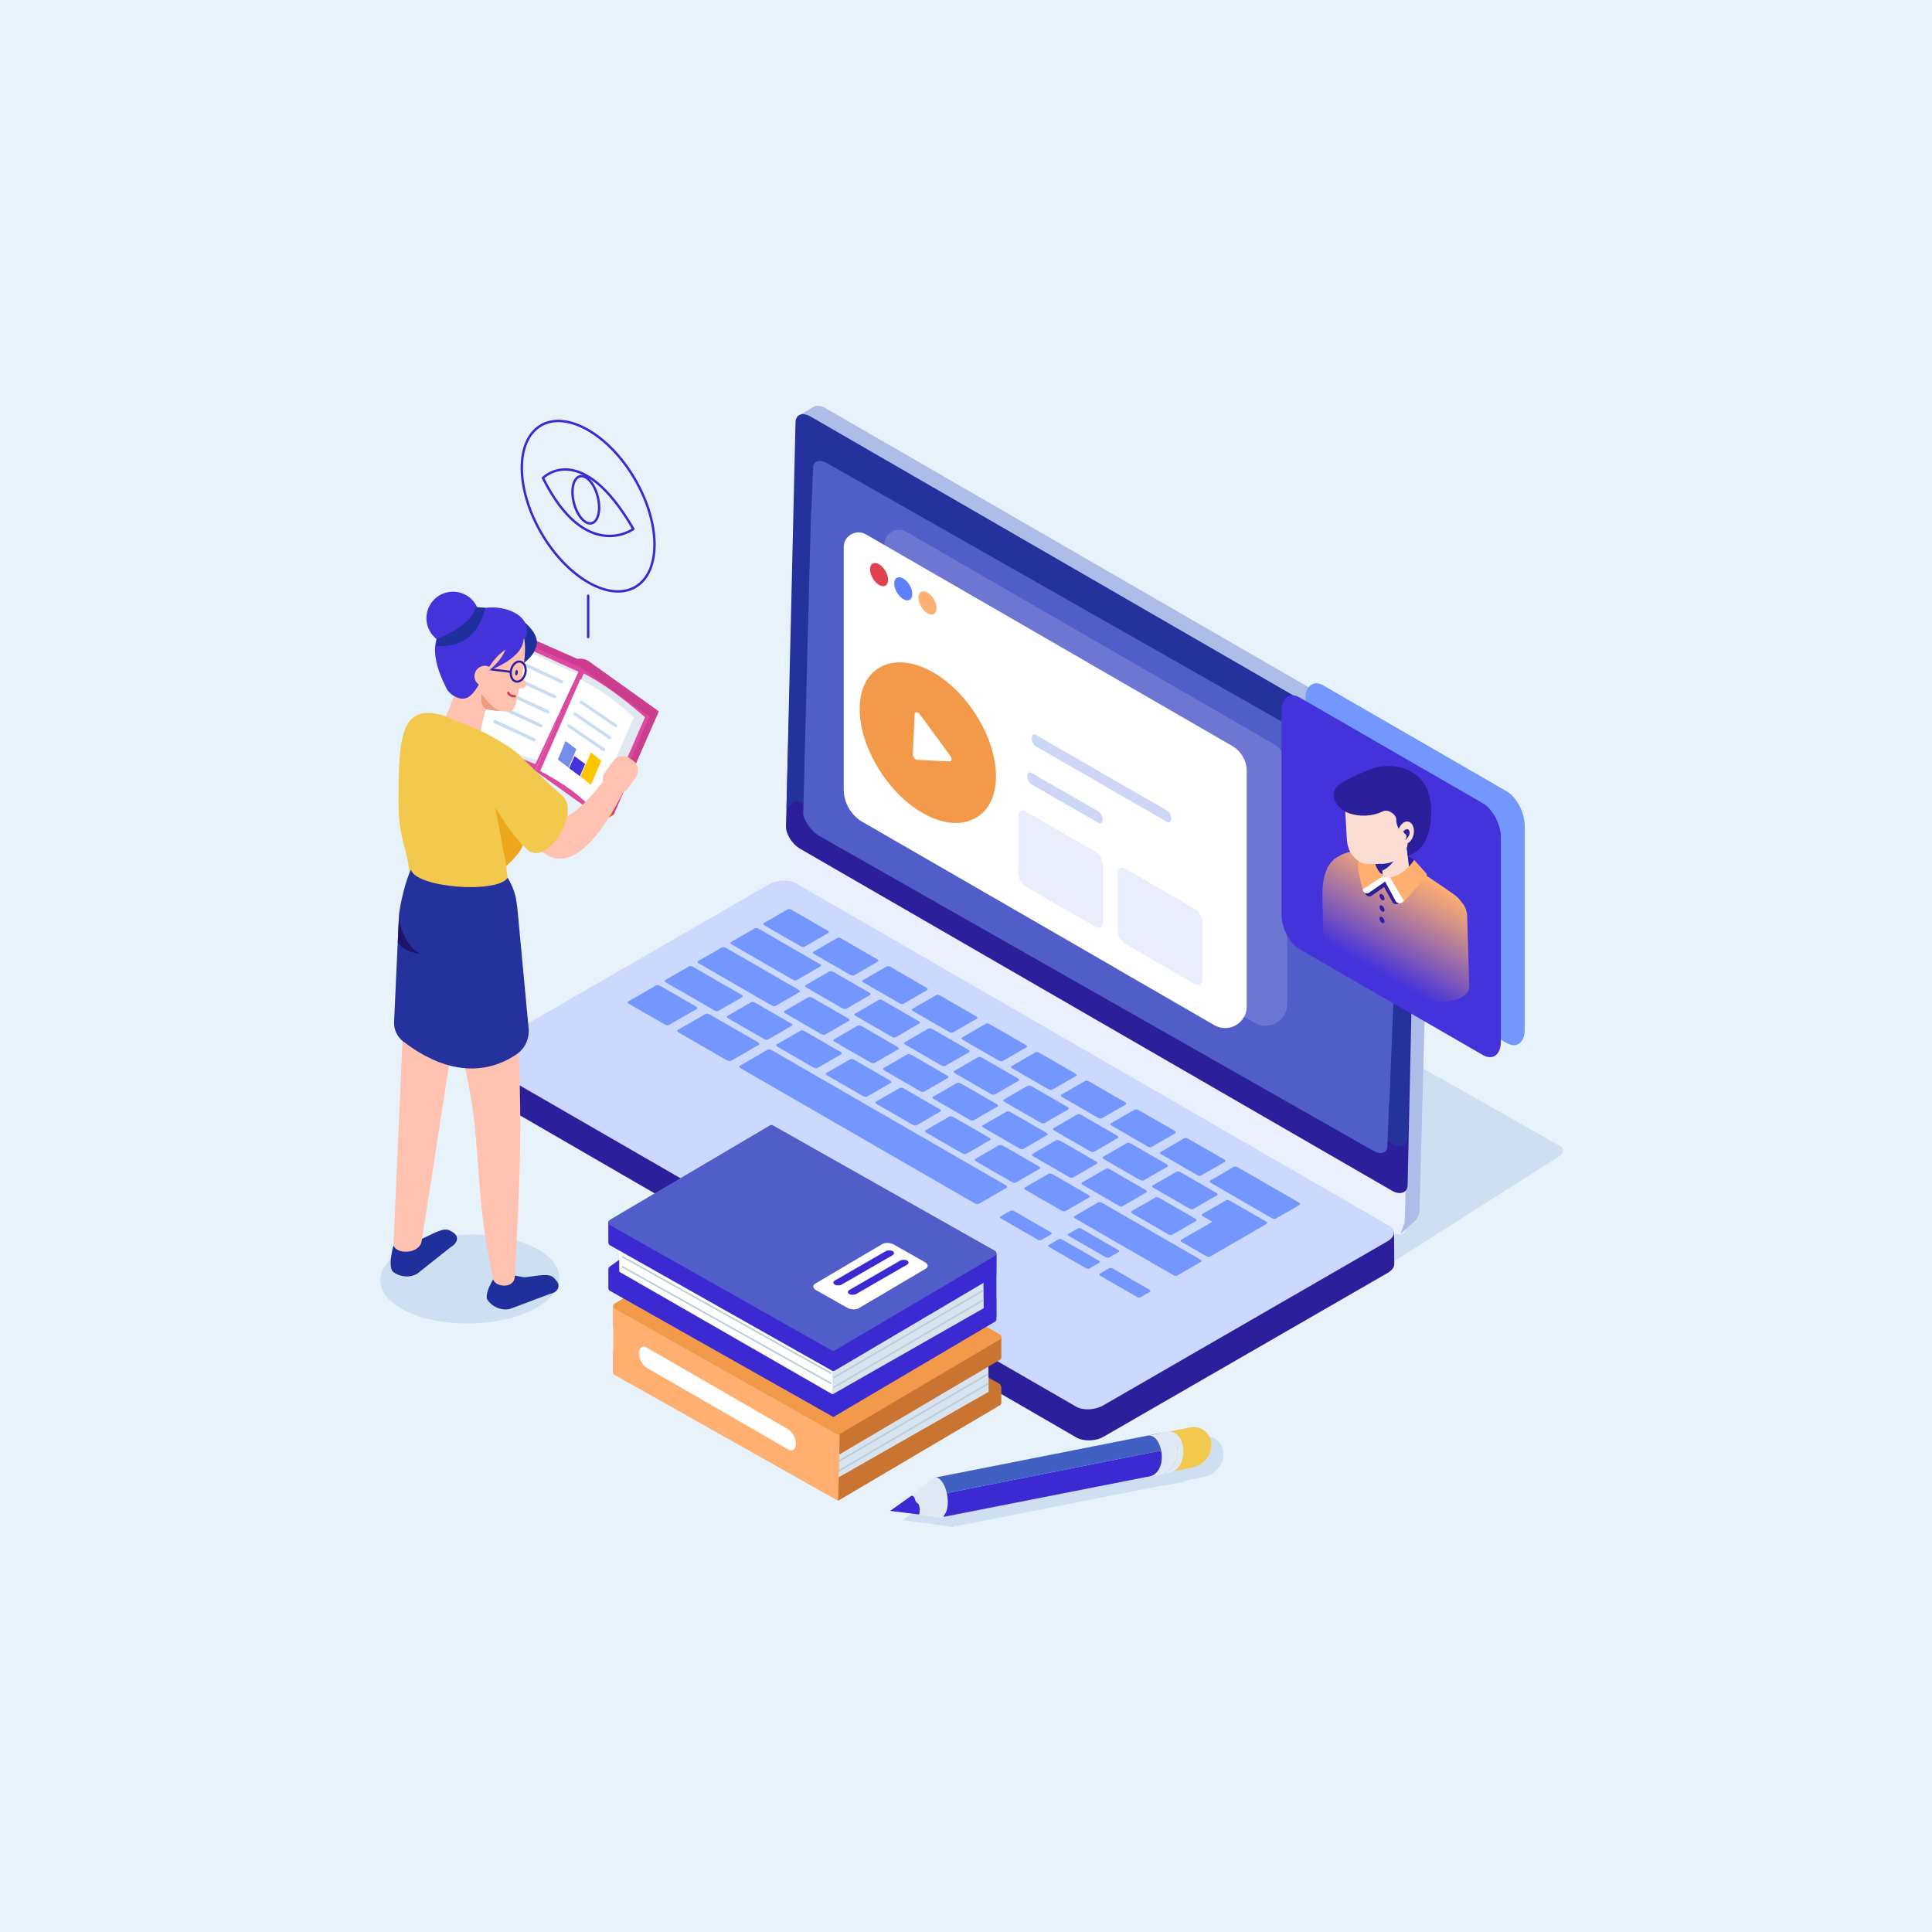 <?xml version="1.0" encoding="UTF-8"?> <svg xmlns="http://www.w3.org/2000/svg" width="800" height="800" viewBox="0 0 800 800" fill="none"> <rect width="800" height="800" fill="#E8F2FB"></rect> <g clip-path="url(#clip0)"> <path opacity="0.4" d="M566.91 524.82L407.21 434.35C405.36 433.3 405.49 431.4 407.49 430.13L479.28 384.48C481.28 383.21 484.43 383.02 486.28 384.07L645.98 474.54C647.83 475.59 647.7 477.49 645.7 478.76L573.91 524.41C571.91 525.68 568.76 525.87 566.91 524.82Z" fill="#A8C4E5"></path> <path d="M580.509 350.69C583.839 352.61 586.459 356.81 586.369 360.07L582.409 507.86C582.329 511.12 579.559 512.2 576.229 510.28L331.149 368.7C327.819 366.78 325.199 362.58 325.289 359.32L329.239 211.53C329.329 208.27 332.089 207.19 335.419 209.11L580.509 350.69Z" fill="#EBF0FF"></path> <path d="M592.6 319.43V319.42C592.6 319.41 592.6 319.4 592.6 319.39C592.6 319.37 592.6 319.35 592.6 319.33C592.6 319.24 592.59 319.16 592.58 319.07C592.57 319 592.57 318.93 592.56 318.86C592.56 318.85 592.56 318.84 592.56 318.83C592.56 318.82 592.56 318.81 592.56 318.81C592.55 318.73 592.54 318.64 592.52 318.56C592.51 318.48 592.49 318.39 592.47 318.31C592.47 318.3 592.46 318.29 592.46 318.27C592.46 318.26 592.45 318.25 592.45 318.23C592.44 318.17 592.43 318.11 592.41 318.05C592.39 317.97 592.37 317.88 592.35 317.8C592.34 317.76 592.33 317.72 592.32 317.68C592.32 317.66 592.31 317.65 592.31 317.63C592.3 317.6 592.3 317.58 592.29 317.55C592.27 317.47 592.24 317.38 592.21 317.3C592.18 317.22 592.16 317.14 592.13 317.06V317.05C592.13 317.05 592.13 317.05 592.13 317.04C592.1 316.96 592.07 316.87 592.04 316.79C592.01 316.71 591.98 316.62 591.94 316.54C591.93 316.52 591.92 316.5 591.91 316.47C591.9 316.45 591.9 316.44 591.89 316.42C591.87 316.37 591.85 316.33 591.83 316.28C591.8 316.2 591.76 316.12 591.72 316.04C591.69 315.98 591.66 315.92 591.63 315.86C591.63 315.85 591.62 315.84 591.62 315.83C591.62 315.82 591.61 315.81 591.61 315.8C591.57 315.72 591.53 315.65 591.5 315.57C591.46 315.5 591.42 315.42 591.38 315.35C591.36 315.32 591.35 315.29 591.33 315.26C591.32 315.25 591.32 315.23 591.31 315.22C591.29 315.19 591.28 315.16 591.26 315.13C591.22 315.05 591.17 314.98 591.13 314.9C591.09 314.83 591.04 314.75 590.99 314.68C590.99 314.67 590.98 314.67 590.98 314.66C590.97 314.65 590.97 314.64 590.96 314.63C590.91 314.55 590.86 314.47 590.81 314.39C590.76 314.32 590.71 314.25 590.66 314.17C590.63 314.12 590.6 314.07 590.56 314.03C590.54 314.01 590.53 313.98 590.51 313.96C590.43 313.84 590.34 313.73 590.25 313.62C590.22 313.58 590.2 313.54 590.17 313.51C590.17 313.5 590.16 313.5 590.16 313.49C590.05 313.35 589.93 313.2 589.82 313.07C589.8 313.05 589.79 313.03 589.77 313.01C589.75 312.99 589.74 312.97 589.72 312.96C589.68 312.91 589.64 312.86 589.6 312.82C589.53 312.74 589.46 312.66 589.39 312.59C589.36 312.56 589.34 312.53 589.31 312.5C589.3 312.49 589.28 312.47 589.27 312.46C589.24 312.43 589.22 312.41 589.19 312.38C589.12 312.31 589.05 312.24 588.98 312.17C588.93 312.12 588.87 312.07 588.82 312.01C588.81 312 588.8 311.99 588.79 311.98C588.78 311.97 588.77 311.96 588.76 311.95C588.68 311.88 588.61 311.81 588.53 311.74C588.45 311.67 588.37 311.6 588.29 311.53C588.29 311.53 588.29 311.53 588.28 311.53C588.28 311.53 588.28 311.53 588.27 311.53C588.19 311.46 588.11 311.4 588.04 311.34C587.96 311.27 587.87 311.21 587.79 311.15C587.78 311.14 587.77 311.14 587.76 311.13C587.75 311.12 587.74 311.11 587.72 311.1C587.66 311.05 587.6 311.01 587.54 310.97C587.46 310.91 587.37 310.85 587.29 310.8C587.27 310.78 587.24 310.77 587.22 310.75C587.21 310.74 587.2 310.74 587.2 310.73C587.2 310.73 587.2 310.73 587.19 310.73C587.14 310.7 587.09 310.67 587.04 310.63C586.96 310.58 586.87 310.53 586.79 310.48C586.77 310.47 580.87 307.06 580.86 307.05L580.84 307.07L342.55 169.43C342.55 169.43 342.54 169.42 342.53 169.42L342.17 169.21C341.89 169.05 341.57 168.86 341.53 168.84C341.45 168.79 341.36 168.75 341.28 168.71C341.2 168.67 341.11 168.63 341.03 168.59C340.95 168.55 340.86 168.51 340.78 168.48C340.69 168.44 340.61 168.41 340.52 168.38C340.43 168.35 340.35 168.32 340.26 168.29C340.17 168.26 340.08 168.23 339.99 168.21C339.98 168.21 339.98 168.21 339.97 168.21C339.96 168.21 339.95 168.21 339.95 168.2C339.87 168.18 339.79 168.16 339.72 168.14C339.68 168.13 339.64 168.12 339.6 168.12C339.57 168.11 339.54 168.11 339.5 168.1C339.48 168.1 339.45 168.09 339.43 168.08C339.34 168.06 339.24 168.05 339.15 168.04C339.14 168.04 339.13 168.04 339.13 168.04C339.02 168.01 338.91 168 338.8 168C338.79 168 338.78 168 338.76 168C338.71 168 338.66 168 338.62 168C338.56 168 338.51 168 338.45 168C338.43 168 338.42 168 338.4 168C338.32 168 338.25 168.01 338.17 168.02C338.13 168.03 338.09 168.03 338.05 168.03C338.04 168.03 338.03 168.03 338.02 168.04C337.87 168.06 337.73 168.1 337.59 168.14C337.58 168.14 337.57 168.14 337.56 168.15C337.54 168.16 337.53 168.16 337.52 168.17C337.34 168.23 337.17 168.3 337.01 168.4L330.91 171.97C331.06 171.88 331.23 171.81 331.41 171.75C331.48 171.73 331.55 171.71 331.62 171.69C331.7 171.67 331.79 171.65 331.87 171.63C331.97 171.61 332.08 171.6 332.18 171.59C332.22 171.59 332.26 171.58 332.3 171.58C332.45 171.57 332.6 171.57 332.76 171.58C332.79 171.58 332.82 171.58 332.85 171.59C333.01 171.6 333.17 171.62 333.34 171.65C333.35 171.65 333.36 171.66 333.38 171.66C333.56 171.69 333.74 171.74 333.92 171.79C333.93 171.79 333.95 171.8 333.96 171.8C334.14 171.85 334.32 171.92 334.51 171.99C334.53 172 334.55 172 334.56 172.01C334.76 172.09 334.96 172.18 335.16 172.28C335.24 172.32 335.32 172.36 335.41 172.41C335.47 172.45 335.54 172.48 335.6 172.52L336.94 173.3L574.85 310.73L574.63 310.87C574.63 310.87 580.84 314.17 580.92 314.22C581 314.27 581.09 314.33 581.17 314.38C581.25 314.44 581.34 314.49 581.42 314.55C581.5 314.61 581.59 314.67 581.67 314.73C581.7 314.76 581.74 314.78 581.77 314.81C581.9 314.91 582.03 315.02 582.16 315.12C582.29 315.23 582.42 315.34 582.54 315.46C582.56 315.47 582.57 315.49 582.59 315.5C582.71 315.61 582.83 315.73 582.94 315.84C582.96 315.86 582.98 315.88 582.99 315.89C583.1 316 583.21 316.12 583.32 316.24C583.34 316.26 583.36 316.28 583.38 316.3C583.49 316.42 583.59 316.54 583.7 316.66C583.75 316.72 583.8 316.79 583.86 316.85C583.92 316.93 583.99 317.01 584.05 317.09C584.12 317.18 584.19 317.28 584.26 317.37C584.3 317.43 584.35 317.49 584.39 317.55C584.43 317.6 584.46 317.66 584.5 317.71C584.57 317.81 584.63 317.9 584.7 318C584.72 318.03 584.73 318.05 584.75 318.08C584.84 318.22 584.92 318.35 585 318.49C585.01 318.5 585.01 318.51 585.02 318.52C585.1 318.66 585.19 318.81 585.26 318.96C585.27 318.97 585.28 318.99 585.28 319.01C585.36 319.15 585.43 319.3 585.5 319.44C585.51 319.46 585.52 319.48 585.53 319.5C585.6 319.64 585.66 319.78 585.72 319.93C585.73 319.95 585.74 319.97 585.75 319.99C585.81 320.13 585.87 320.27 585.92 320.42C585.93 320.44 585.94 320.46 585.94 320.49C585.99 320.63 586.04 320.78 586.08 320.92C586.09 320.94 586.09 320.96 586.1 320.98C586.14 321.12 586.18 321.27 586.22 321.41C586.22 321.43 586.23 321.45 586.23 321.47C586.27 321.61 586.3 321.76 586.32 321.9C586.33 321.97 586.35 322.04 586.36 322.11C586.37 322.19 586.39 322.28 586.4 322.36C586.41 322.45 586.42 322.54 586.43 322.62C586.44 322.71 586.44 322.79 586.45 322.88C586.46 322.97 586.46 323.07 586.46 323.16C586.46 323.23 586.46 323.3 586.46 323.38C586.46 323.38 586.46 323.52 586.45 323.77L585.83 347.12C585.62 347 584.55 346.38 584.53 346.37L578.18 349.79C578.18 349.79 579.95 350.81 580.03 350.87C580.11 350.92 580.2 350.98 580.28 351.03C580.36 351.09 580.45 351.14 580.53 351.2C580.61 351.26 580.7 351.32 580.78 351.38C580.81 351.41 580.85 351.43 580.88 351.46C581.01 351.56 581.14 351.67 581.27 351.77C581.4 351.88 581.53 351.99 581.65 352.11C581.67 352.12 581.68 352.14 581.7 352.15C581.82 352.26 581.94 352.38 582.05 352.49C582.07 352.51 582.09 352.53 582.1 352.54C582.21 352.65 582.32 352.77 582.43 352.89C582.45 352.91 582.47 352.93 582.49 352.95C582.6 353.07 582.7 353.19 582.81 353.31C582.86 353.37 582.91 353.44 582.97 353.5C583.03 353.58 583.1 353.66 583.16 353.74C583.23 353.83 583.3 353.93 583.37 354.02C583.41 354.08 583.46 354.14 583.51 354.2C583.55 354.25 583.58 354.31 583.62 354.36C583.69 354.46 583.75 354.55 583.82 354.65C583.84 354.68 583.85 354.7 583.87 354.73C583.96 354.87 584.04 355 584.12 355.14C584.13 355.15 584.13 355.16 584.14 355.17C584.22 355.31 584.31 355.46 584.38 355.61C584.39 355.62 584.4 355.64 584.4 355.66C584.48 355.8 584.55 355.95 584.62 356.09C584.63 356.11 584.64 356.13 584.65 356.15C584.72 356.29 584.78 356.43 584.84 356.58C584.85 356.6 584.86 356.62 584.87 356.64C584.93 356.78 584.98 356.92 585.04 357.07C585.05 357.09 585.06 357.11 585.06 357.14C585.11 357.28 585.16 357.43 585.2 357.57C585.21 357.59 585.21 357.61 585.22 357.63C585.26 357.77 585.3 357.92 585.34 358.06C585.34 358.08 585.35 358.1 585.35 358.12C585.39 358.26 585.42 358.41 585.44 358.55C585.45 358.62 585.47 358.69 585.48 358.76C585.49 358.81 585.5 358.86 585.5 358.91L582.54 469.41C582.52 470.1 580.43 474.45 580.99 474.12L582.55 472.7L581.66 506.08C581.64 506.77 579.55 511.12 580.11 510.79L585.84 505.57C587.05 504.47 587.75 502.89 587.79 501.12L591.62 358.19C591.64 357.5 591.67 356.46 591.67 356.46C591.67 356.39 591.67 356.32 591.67 356.24C591.67 356.18 591.67 356.12 591.66 356.06V356.05C591.66 356.04 591.66 356.03 591.66 356.02C591.66 356 591.66 355.98 591.66 355.96C591.66 355.87 591.65 355.79 591.64 355.7C591.63 355.63 591.63 355.56 591.62 355.49C591.62 355.48 591.62 355.47 591.62 355.46C591.62 355.45 591.62 355.44 591.62 355.44C591.62 355.41 591.61 355.37 591.61 355.34L592.52 321.52C592.54 320.83 592.57 319.79 592.57 319.79C592.57 319.72 592.57 319.65 592.57 319.57C592.6 319.55 592.6 319.49 592.6 319.43Z" fill="#AEBCE8"></path> <path d="M580.68 333.46C584.01 335.38 586.3 333.49 586.21 336.75L582.87 490.68C582.79 493.94 579.73 494.97 576.4 493.05L331.32 351.46C327.99 349.54 325.37 345.34 325.46 342.08L329.41 194.29C329.5 191.03 332.26 189.95 335.59 191.87L580.68 333.46Z" fill="#2C1F9C"></path> <path d="M580.679 314.02C584.009 315.94 586.629 320.14 586.539 323.4L582.869 471.24C582.789 474.5 579.729 475.53 576.399 473.61L331.319 332.02C327.989 330.1 325.579 337.36 325.669 334.1L329.409 174.86C329.499 171.6 332.259 170.52 335.589 172.44L580.679 314.02Z" fill="#25319C"></path> <path d="M580.25 331.99C580.36 329.26 577.89 325.59 574.74 323.8L342.58 191.86C339.43 190.07 336.79 190.83 336.68 193.56L335.97 211.46C335.87 211.75 335.81 212.08 335.8 212.44L332.6 336.59C332.49 339.32 336.05 344.33 339.21 346.12L568.57 476.47C571.72 478.26 574.36 477.5 574.47 474.77L575.18 456.87C575.28 456.58 575.34 456.25 575.35 455.89L580.25 331.99Z" fill="#515DC8"></path> <path d="M577.34 523.53L577.24 510.14L568.56 505.29L565.83 515.19L329.69 378.86C326.85 377.22 321.09 377.43 317.81 379.32L215.41 438.02V436.39L197.84 436.91V443.05L198.16 450.22C198.4 451.78 199.01 452.43 199.98 452.99L445.72 595.24C448.56 596.88 453.58 596.86 456.87 594.97L574.62 527.08C576.41 526.04 577.33 524.76 577.33 523.5L577.34 523.53Z" fill="#2C1F9C"></path> <path d="M445.59 582.46L199.86 440.59C197.02 438.95 197.38 436.05 200.66 434.16L318.41 366.18C321.69 364.28 326.71 364.08 329.55 365.72L575.28 507.59C578.12 509.23 577.76 512.13 574.48 514.02L456.73 582C453.45 583.9 448.43 584.11 445.59 582.46Z" fill="#CCD9FF"></path> <path d="M333.13 392C332.77 392.21 332.04 392.12 331.51 391.81L316.59 383.2C316.05 382.89 315.9 382.47 316.26 382.26L326.14 376.55C326.5 376.34 327.23 376.43 327.76 376.74L342.68 385.35C343.22 385.66 343.37 386.08 343.01 386.29L333.13 392Z" fill="#7396FF"></path> <path d="M350.439 417.7C350.079 417.91 349.359 417.83 348.809 417.51L333.889 408.9C333.349 408.59 333.209 408.17 333.569 407.96L343.459 402.25C343.809 402.05 344.539 402.13 345.069 402.44L359.989 411.05C360.539 411.36 360.679 411.78 360.319 411.98L350.439 417.7Z" fill="#7396FF"></path> <path d="M341.69 428.38C341.33 428.59 340.61 428.5 340.07 428.19L325.15 419.58C324.62 419.27 324.46 418.85 324.82 418.65L334.71 412.94C335.06 412.74 335.8 412.83 336.33 413.13L351.25 421.74C351.79 422.05 351.93 422.47 351.58 422.67L341.69 428.38Z" fill="#7396FF"></path> <path d="M318.02 430.44C317.67 430.64 316.94 430.56 316.4 430.25L301.48 421.64C300.95 421.33 300.8 420.91 301.15 420.71L311.04 415C311.39 414.8 312.13 414.88 312.66 415.19L327.58 423.8C328.11 424.11 328.26 424.53 327.9 424.73L318.02 430.44Z" fill="#7396FF"></path> <path d="M276.96 424.45C276.6 424.66 275.88 424.57 275.34 424.26L260.42 415.65C259.88 415.34 259.73 414.92 260.09 414.71L271.7 408.01C272.05 407.81 272.78 407.89 273.32 408.2L288.24 416.81C288.78 417.12 288.92 417.54 288.57 417.75L276.96 424.45Z" fill="#7396FF"></path> <path d="M302.68 439.29C302.32 439.5 301.46 439.33 300.75 438.92L281.2 427.64C280.5 427.24 280.21 426.74 280.57 426.53L292.18 419.83C292.53 419.63 293.4 419.79 294.1 420.19L313.65 431.47C314.36 431.88 314.63 432.38 314.29 432.58L302.68 439.29Z" fill="#7396FF"></path> <path d="M431.089 513.5C430.789 513.67 430.109 513.56 429.579 513.25L414.669 504.65C414.129 504.34 413.919 503.94 414.219 503.77L418.509 501.29C418.799 501.12 419.489 501.23 420.029 501.55L434.939 510.15C435.479 510.46 435.669 510.85 435.379 511.02L431.089 513.5Z" fill="#7396FF"></path> <path d="M451.02 525.3C450.72 525.47 450.04 525.36 449.51 525.05L434.6 516.45C434.06 516.14 433.85 515.74 434.15 515.57L438.44 513.09C438.73 512.92 439.42 513.03 439.96 513.35L454.87 521.95C455.41 522.26 455.6 522.65 455.31 522.82L451.02 525.3Z" fill="#7396FF"></path> <path d="M472.15 537.22C471.86 537.39 471.19 537.27 470.66 536.96L455.75 528.35C455.22 528.04 455 527.65 455.29 527.48L459.42 525.09C459.7 524.93 460.38 525.05 460.92 525.36L475.83 533.97C476.37 534.28 476.57 534.67 476.29 534.83L472.15 537.22Z" fill="#7396FF"></path> <path d="M459.16 520.75C458.87 520.92 458.2 520.8 457.67 520.49L442.76 511.88C442.23 511.57 442.01 511.18 442.3 511.01L446.43 508.62C446.71 508.46 447.39 508.58 447.93 508.89L462.84 517.5C463.38 517.81 463.58 518.2 463.3 518.36L459.16 520.75Z" fill="#7396FF"></path> <path d="M405.3 498.5C404.94 498.71 404.21 498.62 403.67 498.31L306.59 442.29C306.06 441.98 305.9 441.56 306.26 441.35L317.87 434.64C318.22 434.44 318.96 434.53 319.49 434.83L416.57 490.85C417.11 491.16 417.26 491.59 416.91 491.79L405.3 498.5Z" fill="#7396FF"></path> <path d="M300.02 435.59C300 435.6 299.93 435.58 299.86 435.55L288.46 428.97C288.4 428.93 288.36 428.89 288.39 428.88L289.11 428.46C289.13 428.45 289.2 428.47 289.26 428.5L300.66 435.08C300.72 435.12 300.76 435.16 300.74 435.17L300.02 435.59Z" fill="#7396FF"></path> <path d="M270.78 417.46C270.76 417.47 270.72 417.47 270.69 417.45L265.85 414.66C265.82 414.64 265.82 414.62 265.84 414.61L266.56 414.19C266.58 414.18 266.62 414.18 266.65 414.19L271.49 416.98C271.52 417 271.52 417.02 271.5 417.03L270.78 417.46Z" fill="#7396FF"></path> <path d="M338.469 442.23C338.119 442.43 337.389 442.35 336.849 442.04L321.929 433.43C321.399 433.12 321.249 432.7 321.599 432.49L331.489 426.78C331.839 426.58 332.589 426.66 333.119 426.97L348.039 435.58C348.579 435.89 348.719 436.31 348.369 436.52L338.469 442.23Z" fill="#7396FF"></path> <path d="M359.01 454.08C358.66 454.28 357.92 454.2 357.39 453.89L342.47 445.28C341.93 444.97 341.78 444.55 342.14 444.34L352.03 438.63C352.38 438.43 353.12 438.51 353.66 438.82L368.58 447.43C369.11 447.74 369.26 448.16 368.9 448.36L359.01 454.08Z" fill="#7396FF"></path> <path d="M379.549 465.94C379.199 466.14 378.469 466.06 377.929 465.75L363.009 457.14C362.479 456.83 362.329 456.41 362.679 456.21L372.569 450.5C372.919 450.3 373.659 450.38 374.189 450.69L389.109 459.3C389.639 459.61 389.789 460.03 389.429 460.23L379.549 465.94Z" fill="#7396FF"></path> <path d="M400.09 477.79C399.74 477.99 399.01 477.91 398.47 477.6L383.55 468.99C383.01 468.68 382.87 468.26 383.22 468.05L393.11 462.34C393.46 462.14 394.2 462.22 394.74 462.53L409.66 471.14C410.2 471.45 410.34 471.87 409.98 472.08L400.09 477.79Z" fill="#7396FF"></path> <path d="M420.64 489.65C420.29 489.85 419.55 489.77 419.01 489.46L404.1 480.85C403.57 480.54 403.42 480.12 403.78 479.92L413.67 474.21C414.02 474.01 414.76 474.09 415.29 474.4L430.2 483.01C430.74 483.32 430.89 483.75 430.53 483.95L420.64 489.65Z" fill="#7396FF"></path> <path d="M441.18 501.49C440.83 501.69 440.1 501.61 439.56 501.3L424.65 492.69C424.11 492.38 423.97 491.96 424.32 491.75L434.21 486.04C434.56 485.84 435.3 485.92 435.84 486.23L450.75 494.84C451.29 495.15 451.43 495.57 451.08 495.78L441.18 501.49Z" fill="#7396FF"></path> <path d="M487.45 528.19C487.1 528.39 486.37 528.31 485.83 528L445.19 504.55C444.65 504.24 444.51 503.82 444.86 503.61L454.75 497.9C455.1 497.7 455.84 497.78 456.37 498.09L497.01 521.54C497.55 521.85 497.69 522.27 497.34 522.48L487.45 528.19Z" fill="#7396FF"></path> <path d="M362.129 440.16C361.769 440.37 361.059 440.28 360.519 439.97L345.599 431.36C345.059 431.05 344.909 430.63 345.269 430.43L355.159 424.72C355.509 424.52 356.239 424.6 356.769 424.91L371.689 433.52C372.229 433.83 372.369 434.25 372.019 434.45L362.129 440.16Z" fill="#7396FF"></path> <path d="M382.68 452.02C382.32 452.23 381.6 452.14 381.06 451.83L366.13 443.22C365.6 442.91 365.45 442.5 365.81 442.29L375.7 436.58C376.05 436.38 376.78 436.46 377.31 436.77L392.24 445.38C392.77 445.69 392.92 446.11 392.57 446.31L382.68 452.02Z" fill="#7396FF"></path> <path d="M403.22 463.88C402.86 464.09 402.13 464 401.6 463.69L386.68 455.08C386.15 454.78 385.99 454.35 386.35 454.14L396.24 448.43C396.59 448.23 397.33 448.32 397.86 448.62L412.78 457.23C413.31 457.54 413.46 457.96 413.11 458.16L403.22 463.88Z" fill="#7396FF"></path> <path d="M423.759 475.73C423.399 475.94 422.679 475.85 422.139 475.54L407.229 466.93C406.689 466.62 406.539 466.2 406.899 466L416.789 460.29C417.139 460.09 417.869 460.17 418.409 460.48L433.319 469.09C433.859 469.4 433.999 469.82 433.649 470.02L423.759 475.73Z" fill="#7396FF"></path> <path d="M444.31 487.58C443.95 487.79 443.23 487.7 442.69 487.39L427.77 478.78C427.23 478.47 427.09 478.06 427.44 477.85L437.33 472.14C437.68 471.94 438.4 472.02 438.94 472.33L453.86 480.94C454.39 481.25 454.54 481.67 454.19 481.87L444.31 487.58Z" fill="#7396FF"></path> <path d="M464.84 499.43C464.48 499.64 463.76 499.55 463.23 499.24L448.32 490.63C447.78 490.32 447.63 489.9 447.98 489.69L457.87 483.98C458.22 483.78 458.95 483.86 459.49 484.17L474.4 492.78C474.93 493.09 475.08 493.51 474.73 493.71L464.84 499.43Z" fill="#7396FF"></path> <path d="M485.38 511.28C485.02 511.49 484.3 511.4 483.77 511.09L468.85 502.48C468.32 502.17 468.17 501.76 468.53 501.55L478.42 495.84C478.77 495.64 479.49 495.72 480.03 496.03L494.95 504.64C495.48 504.95 495.63 505.37 495.28 505.57L485.38 511.28Z" fill="#7396FF"></path> <path d="M370.88 429.49C370.52 429.7 369.79 429.61 369.25 429.3L354.33 420.69C353.8 420.38 353.65 419.96 354.01 419.76L363.9 414.05C364.25 413.85 364.98 413.93 365.51 414.24L380.43 422.85C380.97 423.16 381.11 423.58 380.76 423.78L370.88 429.49Z" fill="#7396FF"></path> <path d="M391.42 441.35C391.06 441.56 390.33 441.47 389.8 441.17L374.88 432.56C374.34 432.25 374.2 431.83 374.56 431.62L384.45 425.91C384.8 425.71 385.53 425.79 386.07 426.1L400.99 434.71C401.52 435.02 401.67 435.44 401.32 435.64L391.42 441.35Z" fill="#7396FF"></path> <path d="M411.959 453.2C411.599 453.41 410.869 453.32 410.329 453.01L395.409 444.4C394.879 444.09 394.729 443.67 395.089 443.46L404.979 437.75C405.329 437.55 406.059 437.63 406.589 437.94L421.509 446.55C422.049 446.86 422.199 447.28 421.839 447.48L411.959 453.2Z" fill="#7396FF"></path> <path d="M432.5 465.05C432.14 465.26 431.42 465.18 430.88 464.87L415.96 456.26C415.42 455.95 415.28 455.53 415.64 455.32L425.53 449.61C425.88 449.41 426.61 449.49 427.15 449.8L442.07 458.41C442.61 458.72 442.75 459.14 442.4 459.34L432.5 465.05Z" fill="#7396FF"></path> <path d="M453.05 476.9C452.69 477.11 451.96 477.02 451.43 476.72L436.51 468.11C435.97 467.8 435.83 467.38 436.19 467.17L446.08 461.46C446.43 461.26 447.16 461.34 447.69 461.65L462.61 470.26C463.14 470.56 463.28 470.99 462.93 471.19L453.05 476.9Z" fill="#7396FF"></path> <path d="M473.6 488.76C473.24 488.97 472.51 488.88 471.97 488.57L457.05 479.96C456.52 479.66 456.37 479.23 456.73 479.02L466.62 473.31C466.97 473.11 467.7 473.19 468.23 473.5L483.15 482.11C483.69 482.42 483.84 482.84 483.49 483.05L473.6 488.76Z" fill="#7396FF"></path> <path d="M494.13 500.61C493.77 500.82 493.04 500.73 492.51 500.43L477.59 491.82C477.05 491.51 476.91 491.09 477.27 490.88L487.16 485.17C487.51 484.97 488.24 485.05 488.77 485.36L503.69 493.97C504.22 494.28 504.37 494.7 504.02 494.9L494.13 500.61Z" fill="#7396FF"></path> <path d="M329.899 405.85C329.539 406.06 328.809 405.97 328.269 405.66L302.979 391.06C302.439 390.75 302.289 390.33 302.649 390.12L312.539 384.41C312.889 384.21 313.619 384.29 314.159 384.6L339.449 399.2C339.989 399.51 340.129 399.93 339.779 400.13L329.899 405.85Z" fill="#7396FF"></path> <path d="M528.29 504.6C527.93 504.81 527.21 504.72 526.67 504.41L501.37 489.81C500.84 489.51 500.69 489.08 501.05 488.87L510.93 483.16C511.29 482.95 512.02 483.04 512.55 483.35L537.85 497.95C538.39 498.26 538.54 498.68 538.18 498.89L528.29 504.6Z" fill="#7396FF"></path> <path d="M321.14 416.52C320.78 416.73 320.06 416.64 319.52 416.33L289.36 398.93C288.82 398.62 288.67 398.2 289.03 397.99L298.92 392.28C299.27 392.08 300 392.16 300.54 392.47L330.7 409.87C331.24 410.18 331.38 410.6 331.03 410.8L321.14 416.52Z" fill="#7396FF"></path> <path d="M297.479 418.59C297.129 418.79 296.399 418.71 295.859 418.4L275.749 406.8C275.209 406.49 275.069 406.07 275.419 405.86L285.309 400.15C285.659 399.95 286.399 400.03 286.929 400.34L307.039 411.94C307.579 412.25 307.719 412.67 307.369 412.88L297.479 418.59Z" fill="#7396FF"></path> <path d="M353.67 403.85C353.31 404.06 352.59 403.97 352.04 403.66L337.13 395.06C336.59 394.75 336.44 394.33 336.8 394.12L346.68 388.41C347.04 388.2 347.77 388.29 348.3 388.6L363.21 397.2C363.75 397.51 363.9 397.93 363.54 398.14L353.67 403.85Z" fill="#7396FF"></path> <path d="M374.12 415.64C373.76 415.85 373.03 415.76 372.5 415.45L357.58 406.84C357.05 406.53 356.9 406.11 357.25 405.9L367.13 400.19C367.49 399.98 368.22 400.07 368.75 400.38L383.67 408.99C384.21 409.3 384.36 409.72 384 409.93L374.12 415.64Z" fill="#7396FF"></path> <path d="M394.649 427.49C394.289 427.7 393.57 427.62 393.03 427.3L378.11 418.69C377.58 418.38 377.429 417.96 377.789 417.76L387.67 412.05C388.03 411.84 388.759 411.93 389.289 412.24L404.21 420.85C404.75 421.16 404.89 421.58 404.53 421.78L394.649 427.49Z" fill="#7396FF"></path> <path d="M415.2 439.35C414.84 439.56 414.11 439.47 413.58 439.16L398.67 430.56C398.13 430.25 397.98 429.83 398.34 429.62L408.22 423.91C408.58 423.7 409.3 423.79 409.84 424.1L424.75 432.7C425.29 433.01 425.44 433.43 425.08 433.64L415.2 439.35Z" fill="#7396FF"></path> <path d="M435.73 451.2C435.37 451.41 434.66 451.33 434.11 451.02L419.2 442.41C418.66 442.1 418.51 441.68 418.87 441.47L428.75 435.76C429.11 435.55 429.83 435.64 430.37 435.95L445.29 444.56C445.83 444.87 445.97 445.29 445.61 445.49L435.73 451.2Z" fill="#7396FF"></path> <path d="M456.29 463.05C455.93 463.26 455.2 463.17 454.67 462.86L439.75 454.25C439.22 453.94 439.07 453.52 439.43 453.32L449.31 447.61C449.67 447.4 450.39 447.49 450.93 447.79L465.85 456.4C466.38 456.71 466.53 457.13 466.17 457.33L456.29 463.05Z" fill="#7396FF"></path> <path d="M476.83 474.91C476.47 475.12 475.74 475.03 475.21 474.72L460.29 466.11C459.75 465.8 459.6 465.38 459.96 465.17L469.84 459.46C470.2 459.25 470.93 459.34 471.47 459.65L486.39 468.26C486.93 468.57 487.08 468.99 486.72 469.2L476.83 474.91Z" fill="#7396FF"></path> <path d="M497.36 486.76C497 486.97 496.28 486.88 495.75 486.58L480.82 477.97C480.29 477.66 480.15 477.24 480.5 477.04L490.38 471.33C490.74 471.12 491.46 471.21 491.99 471.51L506.92 480.13C507.45 480.44 507.6 480.85 507.24 481.06L497.36 486.76Z" fill="#7396FF"></path> <path d="M509.31 497.21C509.06 497.07 508.76 496.96 508.44 496.92C508.12 496.88 507.87 496.92 507.71 497.02L497.82 502.73C497.65 502.83 497.58 502.97 497.64 503.16C497.71 503.34 497.89 503.52 498.13 503.66L502.02 505.91L489.06 513.4C488.89 513.5 488.83 513.65 488.89 513.83C488.95 514.01 489.14 514.19 489.39 514.33L499.44 520.13C499.69 520.28 500 520.38 500.32 520.42C500.64 520.46 500.9 520.42 501.06 520.32L524.56 506.74C524.73 506.64 524.79 506.5 524.73 506.31C524.67 506.12 524.48 505.95 524.23 505.8L509.31 497.21Z" fill="#7396FF"></path> <path d="M294.81 413.77C294.79 413.78 294.72 413.76 294.65 413.73L283.25 407.15C283.19 407.11 283.15 407.07 283.18 407.06L283.9 406.64C283.92 406.63 283.99 406.65 284.05 406.68L295.45 413.26C295.51 413.3 295.55 413.34 295.53 413.35L294.81 413.77Z" fill="#7396FF"></path> <path d="M526.93 307.79L467.97 273.75C467.75 273.6 467.52 273.46 467.28 273.32L375.31 220.22C371.23 217.87 366.13 220.81 366.13 225.52V241.7V325.86C366.13 331.45 369.11 336.62 373.96 339.42L478.42 399.73C478.74 399.92 479.06 400.11 479.36 400.32L519.59 423.55C525.54 426.99 532.98 422.69 532.98 415.82V338.09V318.38V318.29C532.99 313.95 530.68 309.95 526.93 307.79Z" fill="#6D77D1"></path> <path d="M461.67 400.68C461.99 400.87 462.31 401.06 462.61 401.27L502.84 424.5C508.79 427.94 516.23 423.64 516.23 416.77V319.33C516.23 315 513.92 311 510.17 308.84L451.21 274.8C450.99 274.65 450.76 274.51 450.52 274.37L358.55 221.27C354.47 218.92 349.37 221.86 349.37 226.57V326.82C349.37 332.41 352.35 337.58 357.2 340.38L461.67 400.68Z" fill="white"></path> <path d="M367.74 240.09C367.74 242.46 366.07 243.41 364 242.22C361.94 241.03 360.26 238.14 360.26 235.78C360.26 233.41 361.93 232.46 364 233.65C366.06 234.84 367.74 237.72 367.74 240.09Z" fill="#E24152"></path> <path d="M377.76 245.96C377.76 248.33 376.09 249.28 374.02 248.09C371.96 246.9 370.28 244.01 370.28 241.65C370.28 239.29 371.95 238.33 374.02 239.52C376.09 240.71 377.76 243.59 377.76 245.96Z" fill="#607FFC"></path> <path d="M387.791 251.83C387.791 254.2 386.121 255.15 384.051 253.96C381.991 252.77 380.311 249.88 380.311 247.52C380.311 245.15 381.981 244.2 384.051 245.39C386.121 246.58 387.791 249.46 387.791 251.83Z" fill="#FFAF6F"></path> <path d="M401.18 298.21C397.07 291.53 391.55 286.08 385.63 282.86C379.39 279.47 373.37 278.89 368.67 281.24C363.79 283.69 361.1 288.88 361.1 295.87C361.1 302.22 363.36 309.38 367.46 316.04C371.57 322.72 377.1 328.17 383.01 331.39C386.72 333.41 390.36 334.43 393.69 334.43C395.95 334.43 398.07 333.96 399.97 333.01C404.85 330.56 407.54 325.37 407.54 318.38C407.54 312.03 405.28 304.87 401.18 298.21ZM397.64 329.16C396.02 329.97 394.22 330.37 392.29 330.37C389.46 330.37 386.36 329.5 383.2 327.78C378.17 325.04 373.47 320.41 369.97 314.72C366.48 309.05 364.56 302.96 364.55 297.55C364.55 291.6 366.84 287.18 370.99 285.1C374.99 283.1 380.11 283.59 385.42 286.48C390.45 289.22 395.15 293.85 398.65 299.54C402.14 305.21 404.06 311.3 404.07 316.71C404.09 322.65 401.8 327.08 397.64 329.16Z" fill="white"></path> <path d="M405.02 296.49C399.94 288.23 393.11 281.5 385.81 277.53C378.1 273.34 370.66 272.63 364.85 275.53C358.81 278.55 355.49 284.97 355.5 293.61C355.5 301.45 358.3 310.31 363.37 318.54C368.45 326.8 375.28 333.53 382.58 337.5C387.17 340 391.66 341.26 395.77 341.26C398.57 341.26 401.18 340.68 403.53 339.5C409.57 336.48 412.89 330.05 412.88 321.42C412.89 313.57 410.09 304.72 405.02 296.49Z" fill="#F2994A" stroke="white" stroke-width="0.964" stroke-miterlimit="10"></path> <path d="M380.9 295.81L393.53 313.02C394.31 314.09 394.13 315.34 393.2 315.29L379.81 314.64C378.91 314.6 377.93 313.37 377.98 312.35L378.74 295.79C378.78 294.64 380.05 294.65 380.9 295.81Z" fill="white"></path> <path d="M414.629 580.931C414.629 580.871 414.629 580.821 414.629 580.771V574.651C414.629 573.871 414.199 573.141 413.509 572.771L406.599 569.011L405.789 575.131L322.099 527.851C321.719 527.631 321.249 527.641 320.869 527.861L263.299 552.781L254.489 559.111C254.139 559.361 253.939 559.761 253.939 560.181V567.851H253.989C253.909 568.331 254.079 568.841 254.569 569.111L347.109 621.381L414.049 581.891C414.399 581.691 414.559 581.351 414.609 581.001H414.629V580.931Z" fill="#C97430"></path> <path d="M346.76 612.01L409.37 576.33L409.18 555.92L346.27 593.6L346.76 612.01Z" fill="#D8E3F0"></path> <path d="M409.04 569.01L347.17 605.16" stroke="#BACED8" stroke-width="0.662" stroke-miterlimit="10"></path> <path d="M408.99 563.061L346.18 599.121" stroke="#BACED8" stroke-width="0.662" stroke-miterlimit="10"></path> <path d="M409.08 572.98L347.21 609.13" stroke="#BACED8" stroke-width="0.662" stroke-miterlimit="10"></path> <path d="M346.8 612.01L258.46 561.21L258.29 543.15L346.61 591.94L346.8 612.01Z" fill="white"></path> <path d="M259.51 550.65L346.18 599.12" stroke="#BACED8" stroke-width="0.662" stroke-miterlimit="10"></path> <path d="M259.55 554.86L346.22 603.33" stroke="#BACED8" stroke-width="0.662" stroke-miterlimit="10"></path> <path d="M259.59 559.061L346.26 607.541" stroke="#BACED8" stroke-width="0.662" stroke-miterlimit="10"></path> <path d="M414.63 562.06C414.63 562 414.63 561.95 414.63 561.89V553.51H405.8V556.26L322.11 508.98C321.73 508.76 321.26 508.77 320.88 508.99L267.24 540.64H253.95V549H254C253.92 549.48 254.09 549.99 254.58 550.26L346.5 602.18C346.88 602.4 347.35 602.39 347.73 602.17L414.06 563.04C414.41 562.84 414.57 562.5 414.62 562.15H414.64V562.06H414.63Z" fill="#C97430"></path> <path d="M253.94 540.64L253.92 569.01L347.1 621.4L347.7 593.8L253.94 540.64Z" fill="#FFAF6F"></path> <path d="M347.7 593.8L414.03 554.67C414.85 554.19 414.84 553 414.01 552.53L322.09 500.61C321.71 500.39 321.24 500.4 320.86 500.62L254.53 539.75C253.71 540.23 253.72 541.42 254.55 541.89L346.47 593.81C346.85 594.03 347.32 594.03 347.7 593.8Z" fill="#F2994A"></path> <path d="M412.59 546.3C412.59 546.24 412.59 546.19 412.59 546.14V537.76H403.76V540.51L320.07 493.23C319.69 493.01 319.22 493.02 318.84 493.24L261.27 518.16L252.46 524.49C252.11 524.74 251.91 525.14 251.91 525.56V533.23H251.96C251.88 533.71 252.05 534.22 252.54 534.49L345.08 586.76L412.02 547.27C412.37 547.07 412.53 546.73 412.58 546.38H412.6V546.3H412.59Z" fill="#3B2AD1"></path> <path d="M412.59 545.26L320.18 486.68L320.01 468.62L412.6 519.32L412.59 545.26Z" fill="#3B2AD1"></path> <path d="M344.729 577.38L407.329 541.7L407.139 521.29L344.239 558.97L344.729 577.38Z" fill="#D8E3F0"></path> <path d="M407.01 534.39L345.13 570.53" stroke="#BACED8" stroke-width="0.662" stroke-miterlimit="10"></path> <path d="M406.95 528.43L344.14 564.49" stroke="#BACED8" stroke-width="0.662" stroke-miterlimit="10"></path> <path d="M407.04 538.36L345.17 574.5" stroke="#BACED8" stroke-width="0.662" stroke-miterlimit="10"></path> <path d="M344.76 577.38L256.42 526.59L256.25 508.53L344.57 557.31L344.76 577.38Z" fill="white"></path> <path d="M257.479 516.02L344.139 564.49" stroke="#BACED8" stroke-width="0.662" stroke-miterlimit="10"></path> <path d="M257.52 520.23L344.18 568.7" stroke="#BACED8" stroke-width="0.662" stroke-miterlimit="10"></path> <path d="M257.56 524.44L344.22 572.91" stroke="#BACED8" stroke-width="0.662" stroke-miterlimit="10"></path> <path d="M412.589 527.43C412.589 527.37 412.589 527.32 412.589 527.26V518.88H403.759V521.63L320.069 474.35C319.689 474.13 319.219 474.14 318.839 474.36L265.199 506.01H251.899V514.36H251.949C251.869 514.84 252.039 515.35 252.529 515.62L344.449 567.54C344.829 567.76 345.299 567.75 345.679 567.53L412.009 528.4C412.359 528.2 412.519 527.86 412.569 527.51H412.589V527.43Z" fill="#3B2AD1"></path> <path d="M345.66 559.18L411.99 520.05C412.81 519.57 412.8 518.38 411.97 517.91L320.05 465.99C319.67 465.77 319.2 465.78 318.82 466L252.49 505.13C251.67 505.61 251.68 506.8 252.51 507.27L344.43 559.19C344.81 559.41 345.28 559.4 345.66 559.18Z" fill="#515DC8"></path> <path d="M355.609 541.7L383.329 525.34C384.539 524.63 384.369 523.41 382.959 522.61L370.039 515.31C368.629 514.51 366.509 514.45 365.299 515.16L337.579 531.52C336.369 532.23 336.539 533.45 337.949 534.25L350.869 541.55C352.279 542.34 354.399 542.41 355.609 541.7Z" fill="white"></path> <path d="M345.769 530.19L366.629 518.15C367.479 517.66 368.769 517.61 369.499 518.03L369.709 518.15C370.439 518.57 370.349 519.32 369.499 519.81L348.639 531.85C347.789 532.34 346.499 532.39 345.769 531.97L345.559 531.85C344.829 531.42 344.919 530.68 345.769 530.19Z" fill="#3B2AD1"></path> <path d="M351.79 534.09L372.65 522.05C373.5 521.56 374.79 521.51 375.52 521.93L375.73 522.05C376.46 522.47 376.37 523.22 375.52 523.71L354.66 535.75C353.81 536.24 352.52 536.29 351.79 535.87L351.58 535.75C350.86 535.32 350.95 534.58 351.79 534.09Z" fill="#3B2AD1"></path> <path d="M326.43 600.22L267.73 566.33C266 565.33 264.59 562.64 264.59 560.34C264.59 558.04 266 556.97 267.73 557.97L326.43 591.86C328.16 592.86 329.57 595.55 329.57 597.85C329.57 600.15 328.15 601.21 326.43 600.22Z" fill="white"></path> <path d="M623.91 431.91L547.97 388.06C543.88 385.7 540.53 379.3 540.53 373.84V289.46C540.53 284 543.88 281.47 547.97 283.83L623.91 327.68C628 330.04 631.35 336.44 631.35 341.9V426.28C631.36 431.74 628.01 434.27 623.91 431.91Z" fill="#7396FF"></path> <path d="M614.04 436.87L538.1 393.02C534.01 390.66 530.66 384.26 530.66 378.8V294.42C530.66 288.96 534.01 286.43 538.1 288.79L614.04 332.64C618.13 335 621.48 341.4 621.48 346.86V431.24C621.49 436.7 618.14 439.23 614.04 436.87Z" fill="#4432DB"></path> <path d="M551.601 391.76L551.561 391.74C551.561 391.74 551.581 391.75 551.601 391.76Z" fill="#FF619A"></path> <path d="M608.381 408.28L607.511 378.86C607.331 376.7 606.391 374.76 604.981 373.3C604.271 372.27 603.371 371.32 602.251 370.52C597.551 367.15 586.841 359.75 580.381 356.61C571.541 352.3 560.941 350.31 553.961 354.8C552.731 355.38 551.571 356.39 550.491 357.98L550.481 357.99C549.971 358.64 549.651 359.23 549.461 359.79C546.261 366.83 548.221 374.9 547.701 384.91C548.161 388.67 548.771 390.19 551.581 391.65L551.711 391.72C551.661 391.76 551.621 391.77 551.591 391.76L590.661 413.34C590.751 413.39 590.831 413.44 590.921 413.49L591.391 413.75C591.391 413.75 591.411 413.75 591.431 413.74C597.611 416.52 608.821 413.79 608.381 408.28Z" fill="url(#paint0_linear)"></path> <path d="M585.521 362.1L564.101 361.49L567.521 349.91C574.621 349.78 579.611 352.04 585.591 356.1L585.521 362.1Z" fill="#2C1F9C"></path> <path d="M571.24 363.93C571.24 363.93 572.94 364.52 574.45 364.19L579.9 373.44L579.62 373.74C578.74 374.68 577.14 374.58 576.56 373.55L571.24 363.93Z" fill="#2C1F9C"></path> <path d="M576.6 364.9C576.6 364.9 574.96 364.76 573.89 363.93L565.28 369.58L565.37 369.94C565.65 371.04 567 371.55 567.94 370.91L576.6 364.9Z" fill="#2C1F9C"></path> <path d="M573.31 372.09C573.31 372.75 572.84 373.02 572.27 372.69C571.69 372.36 571.23 371.55 571.23 370.89C571.23 370.23 571.7 369.96 572.27 370.29C572.85 370.62 573.31 371.43 573.31 372.09Z" fill="#2C1F9C"></path> <path d="M573.31 376.81C573.31 377.47 572.84 377.74 572.27 377.41C571.69 377.08 571.23 376.27 571.23 375.61C571.23 374.95 571.7 374.68 572.27 375.01C572.85 375.35 573.31 376.15 573.31 376.81Z" fill="#2C1F9C"></path> <path d="M573.31 381.54C573.31 382.2 572.84 382.47 572.27 382.14C571.69 381.81 571.23 381 571.23 380.34C571.23 379.68 571.7 379.41 572.27 379.74C572.85 380.07 573.31 380.88 573.31 381.54Z" fill="#2C1F9C"></path> <path d="M575.42 363.58C575.42 363.58 569.62 363.56 568.53 353.46L564.67 352.92C564.14 353.34 563.02 353.06 562.5 356.44C562.19 358.45 562.33 360.5 562.82 362.48L564.25 368.24C564.57 369.53 566.15 370.12 567.24 369.35L575.42 363.58Z" fill="#FFAF6F"></path> <path d="M575.571 363.6C575.571 363.6 573.931 363.46 572.861 362.63L564.251 368.28L564.341 368.64C564.621 369.74 565.971 370.25 566.911 369.61L575.571 363.6Z" fill="#FCFEFF"></path> <path d="M572.431 361.06L570.061 340.48L581.951 346.16L583.871 362.96C584.391 365.73 574.741 371.72 572.431 361.06Z" fill="#FBDDD3"></path> <path d="M571.95 357.61C572.13 358.13 578.14 356.13 577.96 355.48C577.96 355.48 575.36 359.32 572.36 360.52L571.95 357.61Z" fill="#2C1F9C"></path> <path d="M572.541 363.13C572.541 363.13 579.051 365.38 585.591 356.1L590.631 361.69C591.011 362.51 590.871 362.71 590.211 363.44L581.441 373.23C580.421 374.34 578.541 374.21 577.881 372.99L572.541 363.13Z" fill="#FFAF6F"></path> <path d="M572.541 363.13C572.541 363.13 574.081 363.39 575.581 363.29L581.311 373.03L581.031 373.33C580.151 374.27 578.551 374.17 577.971 373.14L572.541 363.13Z" fill="#FCFEFF"></path> <path d="M573.141 357.63L568.05 357.85C562.04 358.19 558.041 353.55 557.701 347.54L556.58 327.7C556.24 321.69 581.99 320.23 582.33 326.24L583.451 346.08C583.781 352.1 579.151 357.29 573.141 357.63Z" fill="#FBDDD3"></path> <path d="M572.54 335.98C568.5 338 563.08 338.36 558.51 336.71C553.55 334.93 550.04 329.2 553.81 325.52C555.85 323.53 561.33 321.1 565.73 319.19C578.21 313.79 591.71 319.39 592.53 333.77C592.53 333.77 594.3 351.18 582.89 354.35L582.52 351.12C582.52 351.12 583.89 348.09 581.23 345.76C579.79 344.5 578.08 341.96 578.18 339.57C578.27 337.15 574.71 334.9 572.54 335.98Z" fill="#2C1F9C"></path> <path d="M583.89 348.39C582.32 350.04 580.27 349.78 579.31 347.8C578.35 345.82 578.84 342.88 580.41 341.23C581.98 339.58 584.03 339.84 584.99 341.82C585.95 343.8 585.46 346.74 583.89 348.39Z" fill="#FBDDD3"></path> <path d="M581.041 344.29C581.041 344.29 582.871 342.26 583.581 344.14C584.291 346.01 581.711 347.98 581.711 347.98C581.711 347.98 582.981 346.34 582.041 345.49C581.091 344.64 581.041 344.29 581.041 344.29Z" fill="#2C1F9C"></path> <path d="M483.19 335.58L474.38 330.49C474.35 330.47 474.33 330.47 474.3 330.45L467.76 326.67C467.66 326.61 467.56 326.58 467.47 326.54L462.13 323.46C462.1 323.44 462.08 323.44 462.05 323.42L456.81 320.4C456.75 320.35 456.68 320.3 456.62 320.26L447.81 315.17C447.78 315.15 447.76 315.15 447.73 315.13L441.19 311.35C441.09 311.29 440.99 311.26 440.9 311.22L435.56 308.14C435.53 308.12 435.51 308.12 435.48 308.1L428.94 304.32C427.97 303.76 427.17 304.36 427.17 305.66C427.17 306.96 427.97 308.48 428.94 309.04L437.75 314.13C437.78 314.15 437.8 314.15 437.83 314.17L444.37 317.95C444.47 318.01 444.56 318.04 444.66 318.08L450 321.16C450.03 321.18 450.05 321.18 450.08 321.2L455.32 324.22C455.38 324.27 455.45 324.32 455.51 324.36L464.32 329.45C464.35 329.47 464.37 329.47 464.4 329.49L470.94 333.27C471.04 333.33 471.13 333.36 471.23 333.4L476.57 336.48C476.6 336.5 476.62 336.5 476.65 336.52L483.19 340.3C484.16 340.86 484.96 340.26 484.96 338.96C484.96 337.67 484.16 336.15 483.19 335.58Z" fill="#CDD6F7"></path> <path d="M454.8 335.99L445.99 330.9C445.96 330.88 445.94 330.88 445.91 330.86L439.37 327.08C439.27 327.02 439.17 326.99 439.08 326.95L433.74 323.87C433.71 323.85 433.69 323.85 433.66 323.83L427.12 320.05C426.15 319.49 425.35 320.09 425.35 321.39C425.35 322.69 426.15 324.21 427.12 324.78L435.93 329.87C435.96 329.89 435.98 329.89 436.01 329.91L442.55 333.69C442.65 333.75 442.74 333.78 442.84 333.82L448.18 336.9C448.21 336.92 448.23 336.92 448.26 336.94L454.8 340.72C455.77 341.28 456.57 340.68 456.57 339.38C456.57 338.07 455.78 336.55 454.8 335.99Z" fill="#CDD6F7"></path> <path opacity="0.44" d="M453.74 383.86L424.62 367.05C422.98 366.1 421.63 363.54 421.63 361.35V338.23C421.63 336.04 422.97 335.03 424.62 335.97L453.74 352.78C455.38 353.73 456.73 356.29 456.73 358.48V381.6C456.73 383.8 455.38 384.81 453.74 383.86Z" fill="#CDD6F7"></path> <path opacity="0.44" d="M494.9 407.54L465.78 390.73C464.14 389.78 462.79 387.22 462.79 385.03V361.91C462.79 359.72 464.13 358.71 465.78 359.65L494.9 376.46C496.54 377.41 497.89 379.97 497.89 382.16V405.28C497.89 407.47 496.54 408.49 494.9 407.54Z" fill="#CDD6F7"></path> <path opacity="0.4" d="M506.58 601.59C506.24 597.02 502.2 594.05 497.6 594.96C497.55 594.97 497.4 594.98 497.4 595L488.85 596.69C488.54 596.71 488.06 596.74 487.73 596.81C487.68 596.82 487.4 596.83 487.4 596.85L484.6 597.37H484.61L392.55 615.61C392.31 615.59 392.12 615.63 391.87 615.7L382.4 623.32V623.33L373.67 629.49L385.58 630.97L394.75 632.38C395.15 632.16 395.48 631.88 395.79 631.55L395.89 631.95L481.92 615.02C481.56 615.18 481.08 615.32 480.67 615.42C480.62 615.43 480.4 615.44 480.4 615.45L484.4 614.67C484.4 614.66 484.73 614.65 484.79 614.64C485.16 614.57 485.8 614.47 486.15 614.35L489.41 613.8C489.41 613.79 489.35 613.78 489.4 613.77C490.07 613.63 490.44 613.38 490.98 613.07L498.41 611.56C498.41 611.55 498.66 611.54 498.72 611.53C503.32 610.6 506.92 606.16 506.58 601.59Z" fill="#A8C4E5"></path> <path d="M492.6 591.1C492.55 591.11 492.49 591.12 492.44 591.14L475.94 594.39C471.34 595.3 467.88 599.73 468.22 604.3C468.56 608.87 472.56 611.84 477.17 610.93L493.67 607.68C493.72 607.67 493.78 607.66 493.83 607.65C498.43 606.74 501.89 602.31 501.55 597.74C501.21 593.16 497.2 590.2 492.6 591.1Z" fill="#F2C94C"></path> <path d="M485.3 609.49L390.85 628.08L388.5 618.97L488.73 599.09L485.3 609.49Z" fill="#3B2AD1"></path> <path d="M388.5 618.97C388.84 614.8 385.31 616.86 387.4 611.8L481.39 593.24C487.77 593.73 489.46 595.98 489.14 599L388.5 618.97Z" fill="#3F5FC2"></path> <path d="M482.9 592.95C482.85 592.96 482.79 592.97 482.74 592.99L479.58 593.61C483.79 593.24 487.32 596.2 487.65 600.57C488.01 605.25 484.56 609.78 479.96 610.68C479.91 610.69 479.85 610.7 479.8 610.71L484.03 609.93C484.08 609.92 484.14 609.91 484.19 609.9C492.71 608.05 491.49 591.09 482.9 592.95Z" fill="#E1EAF4"></path> <path d="M487.67 600.65C487.31 595.97 485.07 592.52 480.47 593.42C480.42 593.43 478.58 593.84 478.53 593.85L475.37 594.47C481.3 593.56 484.33 609.46 475.75 611.54C475.7 611.55 475.64 611.56 475.59 611.57L479.82 610.79C479.87 610.78 479.93 610.77 479.98 610.76C484.58 609.86 488.03 605.33 487.67 600.65Z" fill="#E1EAF4"></path> <path d="M386.78 611.85L369.76 625.45L389.7 628.51C395.22 625.51 391.61 610.54 386.78 611.85Z" fill="#E1EAF4"></path> <path d="M368.58 625.62L377.26 619.46C377.26 619.46 378.39 618.87 378.91 620.93C379.43 622.99 380.46 621.79 380.76 624.16C381.06 626.54 380.52 627.1 380.52 627.1L368.58 625.62Z" fill="#3B2AD1"></path> <path d="M243.54 246.69V263.8" stroke="#3B2AD1" stroke-miterlimit="10" stroke-linecap="round" stroke-linejoin="round"></path> <path d="M263.09 243.036C273.751 236.804 273.642 216.782 262.846 198.316C252.051 179.85 234.657 169.933 223.996 176.165C213.335 182.398 213.444 202.42 224.239 220.886C235.035 239.352 252.429 249.269 263.09 243.036Z" stroke="#3B2AD1" stroke-miterlimit="10" stroke-linecap="round" stroke-linejoin="round"></path> <path d="M224.82 197.92C224.82 197.92 240.59 181.66 262.27 219.05C262.27 219.05 242.57 233.42 224.82 197.92Z" stroke="#3B2AD1" stroke-miterlimit="10" stroke-linecap="round" stroke-linejoin="round"></path> <path d="M245.016 216.645C247.747 215.956 248.864 211.053 247.512 205.692C246.16 200.332 242.85 196.545 240.119 197.234C237.388 197.923 236.27 202.827 237.622 208.187C238.975 213.547 242.285 217.334 245.016 216.645Z" stroke="#3B2AD1" stroke-miterlimit="10" stroke-linecap="round" stroke-linejoin="round"></path> <path d="M215.289 262.335L210.624 263.406L250.185 339.635L254.091 337.404L221.137 279.435L215.289 262.335Z" fill="#CC6F18"></path> <path d="M244.192 274.081C244.192 274.081 241.96 272.106 238.4 272.932C234.851 273.746 226.169 293.634 226.169 293.634C226.169 293.634 240.945 296.468 241.012 295.821C241.078 295.185 244.192 274.081 244.192 274.081Z" fill="#CC3D90"></path> <path d="M254.091 337.405L225.478 316.947L244.192 274.081L272.806 294.538L254.091 337.405Z" fill="#CC3D90"></path> <path d="M220.222 313.612L192.702 301.42L215.289 262.335L239.194 272.865L220.222 313.612Z" fill="#CC3D90"></path> <path d="M250.186 339.635L221.572 319.178L240.298 276.312L268.901 296.769L250.186 339.635Z" fill="#DE49A0"></path> <path d="M250.487 334.995L245.823 335.062L225.144 316.869L241.727 278.888C249.94 283.127 258.422 289.362 267.071 297.014L250.487 334.995Z" fill="#E1E8F0"></path> <path d="M221.572 319.178L191.14 304.744L210.625 263.406L240.298 276.312L221.572 319.178Z" fill="#DE49A0"></path> <path d="M239.54 278.152C232.041 274.805 222.89 270.366 212.444 266.016L211.451 268.124L211.429 268.113L194.622 303.751C205.614 308.38 214.308 313.812 221.684 316.4L222.667 314.292L222.7 314.303L239.54 278.152Z" fill="#E1E8F0"></path> <path d="M262.406 297.081C254.305 289.362 247.173 284.912 240.277 281.264L223.693 319.245C232.398 323.885 239.975 329.061 245.823 335.062L262.406 297.081Z" fill="white"></path> <path d="M235.456 317.862L230.98 314.515L234.194 306.863L238.681 310.21L235.456 317.862Z" fill="#758CEB"></path> <path d="M240.098 321.409L235.656 318.074L237.877 313.065L242.319 316.389L240.098 321.409Z" fill="#4432DB"></path> <path d="M244.673 325.012L240.343 321.52L244.673 311.537L249.003 315.017L244.673 325.012Z" fill="#FEC601"></path> <path d="M239.081 278.91C231.136 275.966 222.755 271.403 213.749 267.555L212.823 269.518L212.8 269.507L197.076 302.848C205.546 308.67 213.983 312.608 222.386 314.683L223.302 312.708L223.335 312.719L239.081 278.91Z" fill="white"></path> <path d="M240.622 290.689L254.962 300.505" stroke="#C9DCF2" stroke-width="1.272" stroke-miterlimit="10" stroke-linecap="round" stroke-linejoin="round"></path> <path d="M238.1 295.653L252.44 305.458" stroke="#C9DCF2" stroke-width="1.272" stroke-miterlimit="10" stroke-linecap="round" stroke-linejoin="round"></path> <path d="M235.588 300.605L249.928 310.421" stroke="#C9DCF2" stroke-width="1.272" stroke-miterlimit="10" stroke-linecap="round" stroke-linejoin="round"></path> <path d="M216.35 274.761L232.554 282.29" stroke="#C9DCF2" stroke-width="1.339" stroke-miterlimit="10" stroke-linecap="round" stroke-linejoin="round"></path> <path d="M213.481 280.985L229.697 288.514" stroke="#C9DCF2" stroke-width="1.339" stroke-miterlimit="10" stroke-linecap="round" stroke-linejoin="round"></path> <path d="M210.624 287.209L226.839 294.738" stroke="#C9DCF2" stroke-width="1.339" stroke-miterlimit="10" stroke-linecap="round" stroke-linejoin="round"></path> <path d="M207.801 293.009L224.016 300.538" stroke="#C9DCF2" stroke-width="1.339" stroke-miterlimit="10" stroke-linecap="round" stroke-linejoin="round"></path> <path d="M204.978 298.81L221.193 306.339" stroke="#C9DCF2" stroke-width="1.339" stroke-miterlimit="10" stroke-linecap="round" stroke-linejoin="round"></path> <path d="M214.273 255.33C214.273 255.33 222.989 261.085 222.275 266.462C221.304 273.835 212.175 277.17 212.175 277.17L209.318 260.338L214.273 255.33Z" fill="#1F309C"></path> <path opacity="0.4" d="M194.858 548.029C215.328 547.667 231.777 539.135 231.597 528.972C231.417 518.81 214.676 510.865 194.206 511.227C173.735 511.589 157.287 520.121 157.467 530.284C157.647 540.447 174.387 548.391 194.858 548.029Z" fill="#A8C4E5"></path> <path d="M165.147 514.235L174.532 513.053C180.815 510.208 183.75 508.067 186.551 509.684L187.344 510.142C190.145 511.759 189.788 514.603 186.551 516.466L172.747 527.431C169.511 529.294 165.158 528.702 162.58 526.449C162.58 526.449 161.04 525.055 162.145 519.188C162.781 515.853 162.569 515.73 165.147 514.235Z" fill="#1F309C"></path> <path d="M174.655 513.622C173.963 519.623 162.96 519.623 162.96 515.049L169.053 376.567L196.227 375.039L174.655 513.622Z" fill="#FFC2B0"></path> <path d="M207.867 527.174L217.152 528.926C223.993 528.145 227.43 527.007 229.595 529.394L230.209 530.075C232.374 532.462 231.168 535.061 227.53 535.841L211.07 542.043C207.431 542.824 203.47 540.939 201.718 538.005C201.718 538.005 200.68 536.209 203.514 530.978C205.133 527.989 204.965 527.81 207.867 527.174Z" fill="#1F309C"></path> <path d="M213.178 527.921C213.546 534.257 203.994 533.019 204.128 529.037C192.778 477.649 204.909 463.259 177.043 394.794L210.801 392.094C218.033 447.476 215.098 491.29 213.178 527.921Z" fill="#FFC2B0"></path> <path d="M214.473 287.443C213.982 289.73 213.156 294.549 211.192 294.582C205.556 294.694 196.729 293.076 194.999 291.269C189.095 285.123 189.319 271.492 193.37 262.602C197.421 253.712 209.752 251.448 214.696 258.386C219.662 265.335 216.682 277.203 214.473 287.443Z" fill="#FFC2B0"></path> <path d="M187.322 309.317L186.396 308.949C183.249 307.699 181.709 304.096 182.959 300.951L190.034 283.227C191.284 280.081 194.889 278.542 198.036 279.791L198.962 280.159C202.109 281.408 203.649 285.011 202.399 288.157L198.102 306.194C196.853 309.328 190.469 310.566 187.322 309.317Z" fill="#FFC2B0"></path> <path d="M184.465 284.187C184.465 284.187 185.391 287.332 189.442 288.883C197.5 291.984 199.241 277.182 207.376 270.456C215.277 263.919 219.54 266.239 217.9 259.234C216.505 253.278 206.606 249.965 198.27 252.252C189.9 254.538 171.888 259.089 184.465 284.187Z" fill="#4432DB"></path> <path d="M204.676 281.766C203.694 283.93 201.138 284.878 198.973 283.897C196.808 282.915 195.859 280.361 196.841 278.197C197.823 276.033 200.379 275.085 202.544 276.066C204.709 277.059 205.658 279.602 204.676 281.766Z" fill="#FFC2B0"></path> <path d="M169.812 365.346C169.366 350.946 164.757 349.038 165.036 330.856C165.024 305.112 166.085 291.247 183.371 296.211C183.371 296.211 198.347 302.145 200.87 303.506C201.149 303.662 201.428 303.807 201.706 303.952C216.873 312.15 221.113 316.512 220.265 328.046C220.366 350.466 205.367 346.595 210.924 366.227C206.215 381.732 175.024 376.444 169.812 365.346Z" fill="#F2C94C"></path> <path d="M200.981 293.645C198.716 290.946 199.418 290.712 199.363 287.298C199.363 287.298 204.318 294.415 207.799 294.493C207.799 294.482 203.146 294.147 200.981 293.645Z" fill="#F09A82"></path> <path d="M251.647 326.852L252.874 327.733C255.128 329.35 258.309 328.826 259.927 326.573L263.253 321.944C264.871 319.69 264.346 316.511 262.092 314.894L260.864 314.013C258.61 312.395 255.43 312.92 253.812 315.173L250.486 319.802C248.868 322.066 249.392 325.234 251.647 326.852Z" fill="#FFC2B0"></path> <path d="M216.527 350.053L205.065 334.415L209.674 358.508C209.674 358.519 214.853 354.247 216.527 350.053Z" fill="#EDA71C"></path> <path d="M198.549 256.713C198.147 262.77 192.913 267.354 186.853 266.964C180.794 266.562 176.207 261.331 176.597 255.274C176.999 249.217 182.233 244.633 188.293 245.023C194.364 245.425 198.95 250.656 198.549 256.713Z" fill="#4432DB"></path> <path d="M180.828 267.499C180.817 267.388 196.742 270.143 200.982 251.649L197.076 251.393C197.076 251.393 196.139 258.609 180.761 264.61L180.828 267.499Z" fill="#1F309C"></path> <path d="M214.25 376.266L218.881 425.836C219.272 430.008 217.431 434.102 213.993 436.489C205.981 442.066 189.464 448.491 166.955 431.246C164.433 429.316 163.038 426.249 163.183 423.081L165.147 380.36C165.136 375.887 168.194 363.695 170.18 360.125C172.234 367.588 205.735 370.198 210.221 363.461C213.681 369.451 213.681 372.25 214.25 376.266Z" fill="#25319C"></path> <path d="M215.79 279.033L217.632 282.681C218.078 283.573 217.553 284.644 216.571 284.833L214.373 285.257L215.79 279.033Z" fill="#FFC2B0"></path> <path d="M214.34 335.463C214.34 335.463 229.227 387.309 259.816 324.521L252.629 319.813C252.629 319.813 237.251 341.118 232.028 337.984C226.805 334.861 222.62 325.558 222.62 325.558L214.34 335.463Z" fill="#FFC2B0"></path> <path d="M199.675 323.238C199.675 323.238 207.219 341.565 218.323 351.804C226.335 359.189 241.066 336.077 232.496 329.116C222.218 320.784 214.049 309.998 208.971 309.038C203.882 308.09 199.675 323.238 199.675 323.238Z" fill="#F2C94C"></path> <path d="M214.429 278.643C214.34 279.245 214.016 279.703 213.704 279.658C213.391 279.613 213.224 279.089 213.313 278.476C213.402 277.873 213.726 277.416 214.038 277.461C214.34 277.505 214.518 278.029 214.429 278.643Z" fill="#1F309C"></path> <path d="M210.479 286.897C210.479 286.897 210.88 288.291 213.146 288.302" stroke="#CC3A4A" stroke-width="0.947" stroke-miterlimit="10" stroke-linecap="round" stroke-linejoin="round"></path> <path d="M217.531 278.776C217.007 281.052 215.255 282.58 213.625 282.201C211.996 281.822 211.103 279.68 211.628 277.405C212.152 275.129 213.904 273.601 215.534 273.98C217.152 274.359 218.056 276.501 217.531 278.776Z" stroke="#2C1F9C" stroke-width="0.87" stroke-miterlimit="10"></path> <path d="M211.449 278.185L203.291 277.181" stroke="#2C1F9C" stroke-width="0.87" stroke-miterlimit="10"></path> <path d="M202.41 277.683C202.41 277.683 218.235 272.106 216.661 263.361C215.088 254.616 208.872 261.498 208.872 261.498C208.872 261.498 213.882 268.213 202.41 277.683Z" fill="#4432DB"></path> <path d="M165.158 380.36C165.158 380.36 167.033 391.782 174.075 394.861C174.075 394.861 167.48 394.66 164.712 390.176L165.158 380.36Z" fill="#1E156B"></path> </g> <defs> <linearGradient id="paint0_linear" x1="569.004" y1="401.806" x2="591.49" y2="362.858" gradientUnits="userSpaceOnUse"> <stop stop-color="#4432DB"></stop> <stop offset="0.381" stop-color="#9165AF"></stop> <stop offset="0.797" stop-color="#E09A81"></stop> <stop offset="0.989" stop-color="#FFAF6F"></stop> </linearGradient> <clipPath id="clip0"> <rect width="494.29" height="464.37" fill="white" transform="translate(153 168)"></rect> </clipPath> </defs> </svg> 
